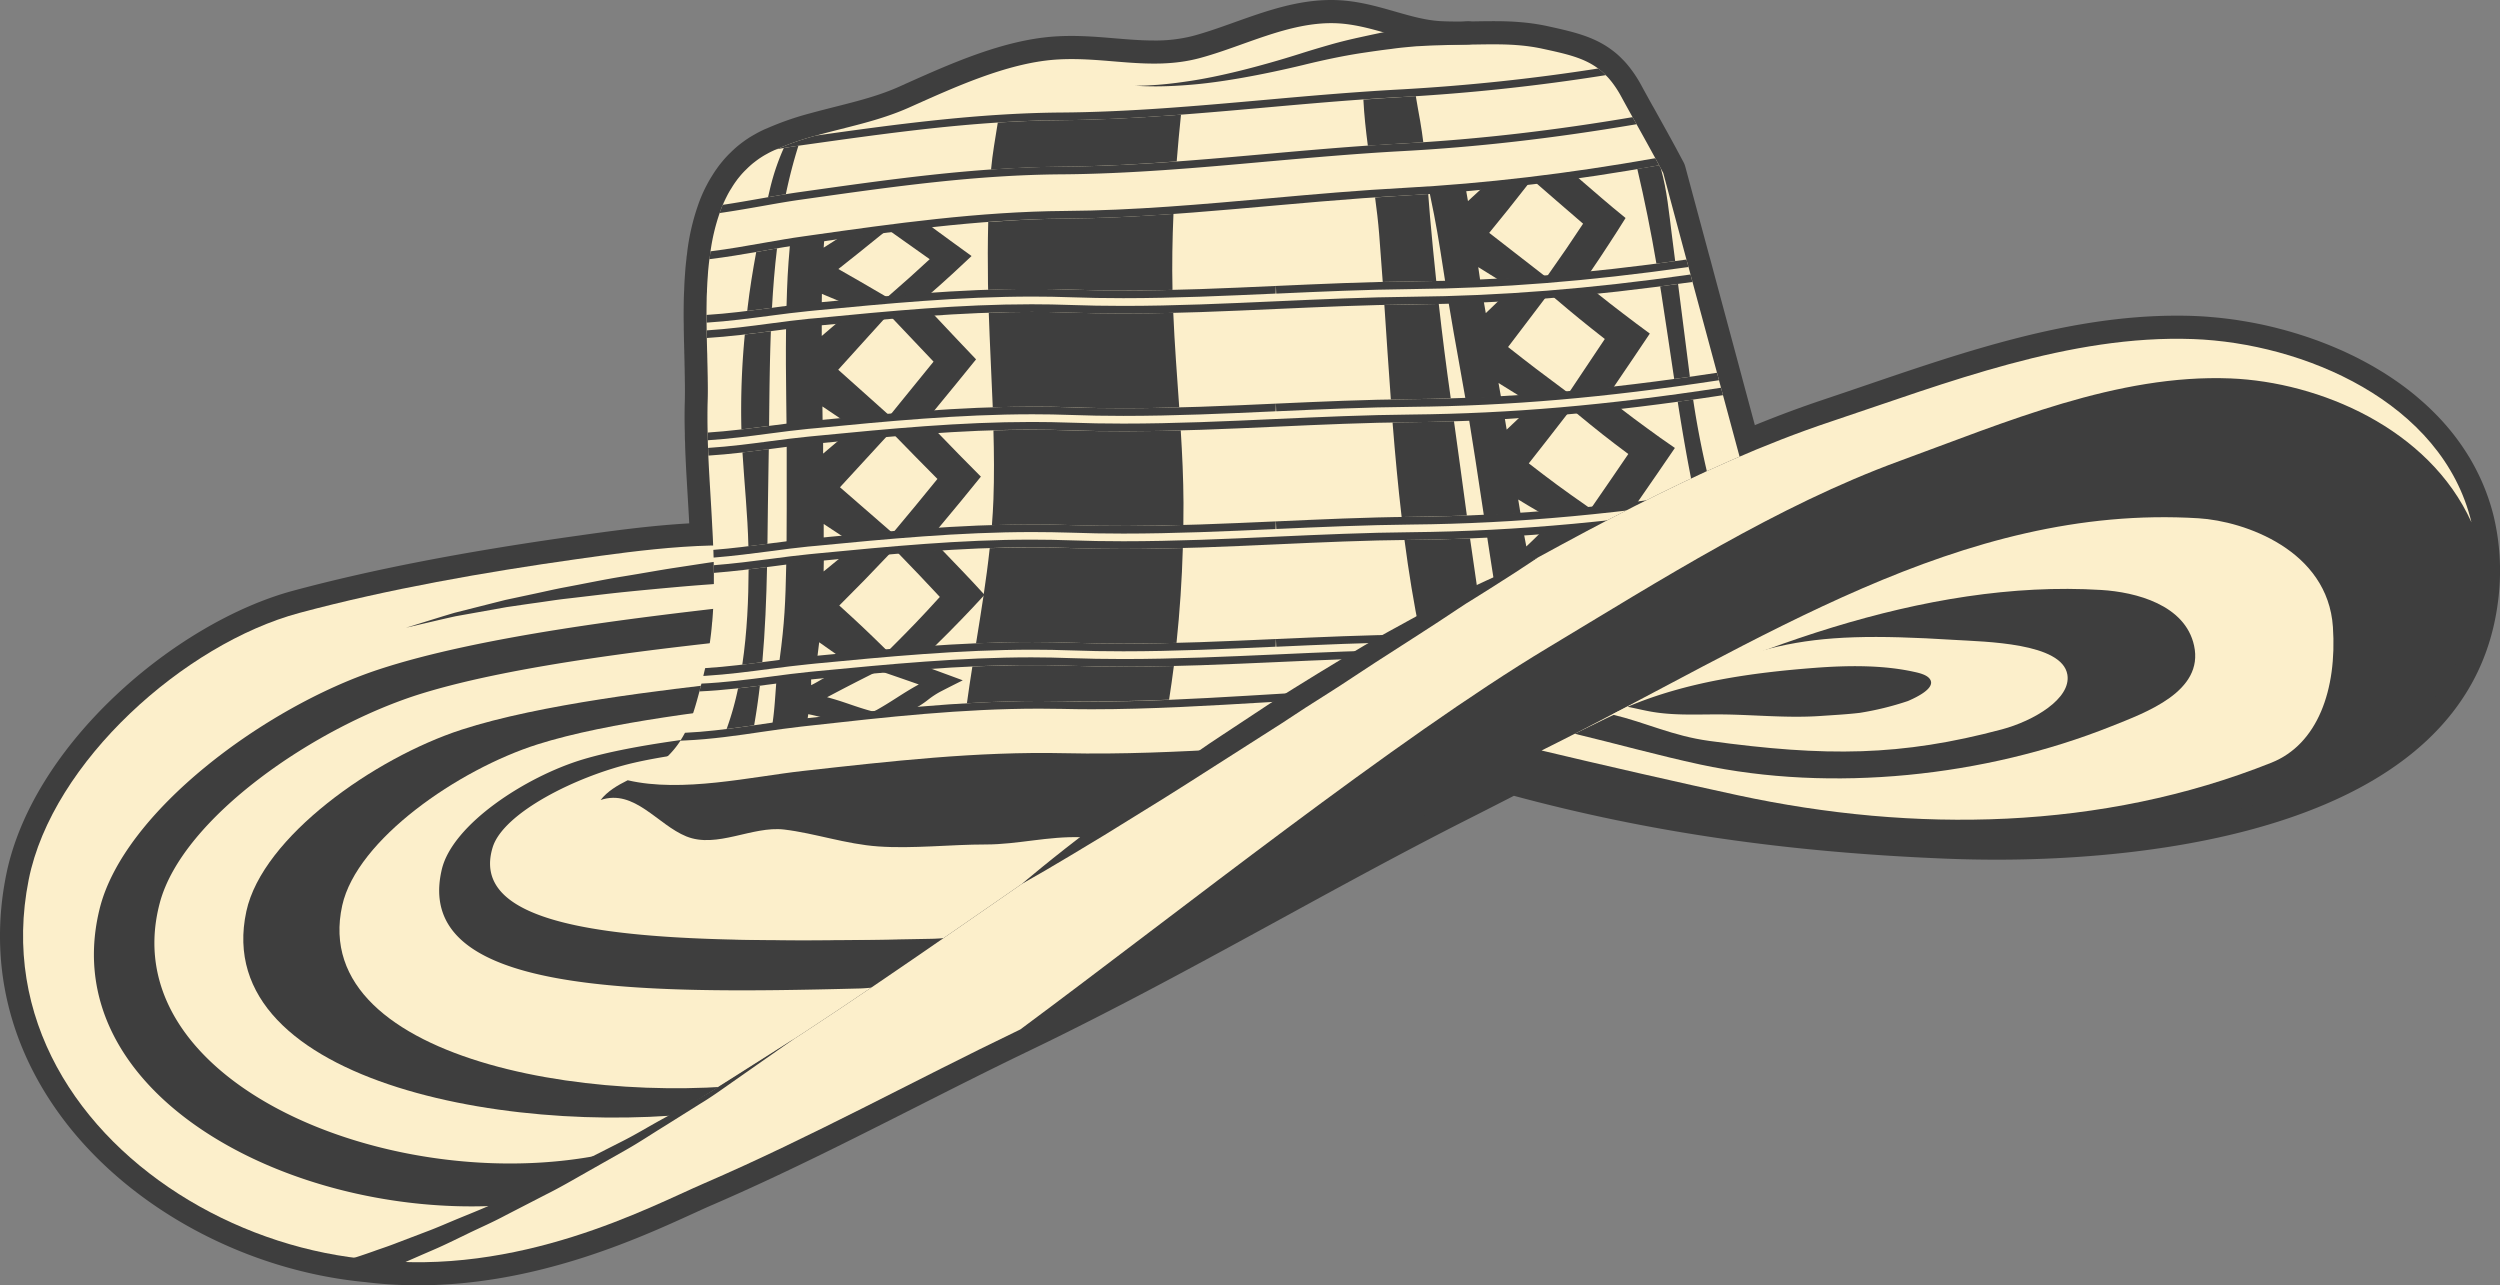 <svg xmlns="http://www.w3.org/2000/svg" viewBox="0 0 1877.85 965.42"><rect x="0" y="0" width="1877.85" height="965.42" fill="#808080" stroke="none"/><defs><style>.cls-1{fill:#3e3e3e;}.cls-2{fill:#fcefcb;}</style></defs><g id="Capa_2" data-name="Capa 2"><g id="Capa_1-2" data-name="Capa 1"><path class="cls-1" d="M1873.22,388.29l-.09-.4a158.18,158.18,0,0,0-9-26.39l-.25-.57c-1.09-2.43-2.26-4.87-3.61-7.51l-.77-1.51c-1.25-2.39-2.54-4.71-3.88-7l-.57-1-.25-.39a173.06,173.06,0,0,0-21.35-28.36l-.06-.07-.21-.23c-1.79-1.92-3.65-3.81-5.54-5.68l-1.34-1.33c-1.78-1.72-3.62-3.45-5.51-5.14l-1.29-1.15-.24-.2c-1.9-1.67-3.84-3.34-5.82-5l-.77-.61a223.17,223.17,0,0,0-20.52-14.72l-.24-.16-1.17-.76c-2-1.22-4-2.41-5.94-3.58l-.63-.37c-.67-.39-1.32-.78-2-1.16-1.88-1.08-3.79-2.13-5.7-3.16-1-.53-2-1.08-3.08-1.62-1.81-1-3.68-1.91-5.56-2.84l-2.41-1.15-.85-.41-.7-.32c-1.64-.79-3.3-1.57-5-2.32l-1.23-.53-.58-.25c-3.75-1.64-7.64-3.24-11.6-4.78l-1.06-.41-3.1-1.19c-1.46-.54-2.92-1-4.4-1.57l-.51-.18c-1.53-.53-3.06-1.06-4.6-1.57s-3.14-1-4.72-1.52-3.27-1-4.92-1.5-3-.88-4.49-1.3c-1.85-.52-3.68-1-5.52-1.47l-1.27-.34c-.89-.23-1.77-.46-2.65-.67q-4.54-1.12-9.06-2.09l-1.47-.3-.85-.17c-2.53-.52-5-1-7.45-1.44l-2.29-.4-1.2-.19c-2.09-.35-4.1-.68-6.12-1-1.21-.18-2.44-.34-3.67-.51-2-.27-4-.51-6-.74-1.19-.14-2.39-.28-3.58-.4q-3.17-.31-6.34-.57l-1-.09-1.94-.16c-3.08-.21-6.16-.38-9.19-.5-4.25-.16-8.6-.23-12.93-.23-80.37,0-158.33,26.6-233.73,52.33q-16,5.46-31.76,10.76c-16.64,5.55-33.62,11.86-51.49,19.14l-7.29-27.09-1.5-5.57-1.49-5.59-1.51-5.66L1288,207.28l-1.48-5.56-1.49-5.61-1.61-5.8-17.5-65a17.12,17.12,0,0,0-1.37-3.52c-2-3.73-4-7.45-6-11.23-4.63-8.5-9.39-17.09-14.15-25.62-1-1.79-2-3.67-3.1-5.51l-.47-.83c-2.71-4.91-5.43-9.81-8.09-14.72a96.35,96.35,0,0,0-8.47-13l-.23-.3-.51-.64c-.72-.9-1.44-1.78-2.18-2.59-.88-1-1.82-2-2.78-2.93a57.78,57.78,0,0,0-7.79-6.83c-13.82-10.41-30-13.9-48.62-18-15.11-3.25-29-3.69-40.68-3.69-4.33,0-8.67.07-13,.14s-8.57.14-12.94.14c-4.7,0-8.85-.08-12.68-.26-11.46-.51-22.92-3.78-35-7.25-14-4-28.36-8.11-44.41-8.61C1002.17,0,1001,0,999.83,0h0c-25.65,0-49.57,8.54-72.71,16.8C916.29,20.67,906.06,24.32,896,27a113,113,0,0,1-29.31,3.42c-9.48,0-19-.78-29.07-1.61C827.1,27.92,816.19,27,804.83,27c-4.71,0-9.11.15-13.44.46-37.93,2.76-76.79,20.1-111.06,35.42L675.66,65c-15.31,6.86-31.24,10.89-48.11,15.15-6.26,1.6-12.73,3.24-19.16,5a220.77,220.77,0,0,0-32,11.13l-.21.09c-.62.24-1.25.49-1.84.76-2.42,1.11-4.58,2.19-6.58,3.32s-4,2.29-5.57,3.29l-1,.69-.18.1-1.05.71-.52.38c-1.22.89-2.41,1.75-3.54,2.64-1.93,1.48-3.51,2.91-4.92,4.19-.8.73-1.52,1.43-2.29,2.21a77.56,77.56,0,0,0-6.45,7l-.49.61c-.81,1-1.58,1.93-2.32,3q-2.58,3.48-4.84,7.24c-1.54,2.38-2.77,4.69-3.86,6.74a106.44,106.44,0,0,0-6.54,15.27,168.21,168.21,0,0,0-7.61,31.76c-.23,1.56-.39,3.08-.55,4.62l-.07.49c-.1.55-.18,1.09-.24,1.65l-.15,1.68c-.29,2.44-.54,4.92-.76,7.41l-.06.75-.09,1.25c-.05.68-.09,1.38-.14,2.09-.17,2.44-.34,4.89-.47,7.4l-.17,4.62c-.12,2.12-.19,4.25-.25,6.32-.06,3.94-.12,7.66-.12,11.34v.74c0,2,0,4,.06,6s0,3.87.06,5.83.06,4,.12,6c0,1.47.07,3.19.12,4.92,0,1.57.07,3.16.11,4.7v.42c0,1.19.1,2.35.1,3.55v.57c.05,1.6.11,3.19.11,4.73v.56c.05,1.65.11,3.25.11,4.86v.45c.05,2.11.11,4.2.11,6.18v.36c.12,5.7.09,10.61,0,15-.25,8.18-.25,16.38,0,24.42,0,1.92,0,3.9.12,6s.07,4,.19,6v.17c.05,1.88.12,3.81.23,5.69.24,5.72.52,11.43.88,17.09.23,4.13.48,8.36.73,12.57.41,6.82.82,13.63,1.16,20.41-30.36,1.73-60.76,6-86,9.59l-1.23.17c-82.68,11.67-151.43,25-210.14,40.79C132,467.45,24.22,559,4.59,657.41c-13,65,1.71,128.2,42.45,182.66,50.52,67.52,137.65,114.57,227.63,123l.51.07a328.54,328.54,0,0,0,38.88,2.3c88.58,0,165.17-35,206.32-53.77,5.65-2.58,10.66-4.87,15-6.73,51.89-22.42,102.76-48.14,151.94-73,28.05-14.18,57-28.84,85.63-42.59l.79-.38c64.66-31.12,127.11-65.25,187.51-98.25,45.85-25.07,93.26-51,140.65-75q14.13-7.14,28.57-14.54l6.7-3.42c101.41,27.33,204.65,42.36,324.25,47.21,12.72.51,25.7.77,38.54.77,105.46,0,353.22-18.77,376.23-192.63A176.76,176.76,0,0,0,1873.22,388.29Z"/><path class="cls-2" d="M592.36,414.29c-45.74-10.49-113.11-.79-159.53,5.76C364,429.77,291.45,442.5,224.76,460.42c-86,23.12-185.54,111.78-203.21,200.37-41.38,207.49,230.4,348.39,396.33,259C473.13,890,527.21,858.42,579,822.16c48.87-34.26,100.37-65.54,137.48-113.63,36.34-47,82.62-144.32,58.53-205.82Z"/><path class="cls-1" d="M546.68,438l-10.48.73c-6.64.48-16.13,1.17-27.53,2.19s-24.71,2.25-39,3.7-29.38,3.39-44.57,5.11c-7.59.86-15.12,2.11-22.57,3.12S387.79,455,380.7,456l-38.55,6.9c-11.18,2.47-20.47,4.73-27,6.22l-10.25,2.39,10-3.1c6.42-1.95,15.55-4.87,26.59-8.14l38.12-9.64L401.32,446c7.39-1.55,14.88-3.34,22.41-4.75,15.09-2.8,30.15-6,44.34-8.28s27.45-4.75,38.83-6.47,20.91-3.21,27.58-4.18l10.45-1.48A8.66,8.66,0,1,1,547.35,438l-.58.06Z"/><path class="cls-1" d="M548.17,833.14q-23.05,9.92-46.42,19.48C343,917.22,80.36,828.17,120,678.3c16.91-64,117.18-132.86,197.05-157.44,72-22.15,185.39-34.49,251.26-41.5,44.42-4.73,56.65.6,100.41,8.18l123.92,45.3a106.55,106.55,0,0,0-2.15-15.6L657.46,465C611,456.31,598,450.2,550.85,455.61c-70,8-190.38,22.1-266.8,47.39C199.22,531.07,92.74,609.71,74.8,682.79c-42,171.13,236.86,272.82,405.41,199q24.41-10.67,48.47-21.79,25.92-15.93,51.2-33.07C569.84,829.36,559.23,831.41,548.17,833.14Z"/><path class="cls-1" d="M257.07,680.09c11-49.51,87.18-102.05,146.59-120.93,53.53-17,137.91-26.49,186.9-31.88,33-3.64,42.14.47,74.69,6.27L779.52,576.7c-.3-.72-.5-1.48-.85-2.19L635.32,519.17c-35.9-6.56-45.94-11.2-82.39-7.1-54,6.09-147.12,16.79-206.18,36-65.53,21.3-149.59,80.58-161.7,136.44C156.77,815,394.91,856.92,548.17,833.14q26.69-11.52,52.78-23.82C463.18,835.48,230.51,799.9,257.07,680.09Z"/><path class="cls-1" d="M733.61,699.26c-20,3.35-38.38,5.67-49.82,5.91-168.41,3.32-335.72,3.33-313.74-68.66,7.94-26,63.08-53.62,106.08-63.55,38.74-8.94,99.78-13.91,135.24-16.75a159.46,159.46,0,0,1,23.79-.46l-8-2.86c-23.55-4-30.14-6.78-54-4.29-35.46,3.69-96.51,10.17-135.25,21.8-43,12.91-98.13,48.87-106.07,82.73-22,93.71,145.33,93.69,313.73,89.36,11-.29,28.41-3.1,47.41-7.18A248.87,248.87,0,0,0,724.67,711c.66-.82,1.35-1.61,2-2.45C729,705.63,731.28,702.52,733.61,699.26Z"/><path class="cls-2" d="M627.35,556.21c-35.46,2.84-96.5,7.81-135.24,16.75-43,9.93-98.14,37.54-106.08,63.55-22,72,145.34,72,313.75,68.66,11.44-.24,29.85-2.56,49.82-5.91,18.15-25.38,127.89-57.17,139.37-93.73-29.81-2.3-147-10-151.79-19.08l-86-30.7A159.59,159.59,0,0,0,627.35,556.21Z"/><path class="cls-2" d="M1324.2,408c-16.72,16-55.58,20.47-77.55,31.71-7.5,3.82-14.88,7.79-22.26,12-2.54,1.39-5.08,2.77-7.55,4.21-3.76,2.14-7.5,4.27-11.19,6.52q-11.16,6.57-22.2,13.49c-3.63,2.25-7.32,4.5-11,6.81-3.45,2.18-6.92,4.38-10.38,6.63-4.66,3-9.34,6-14,9.05-7.55,4.84-15.1,9.79-22.66,14.71-3.35,2.19-6.63,4.38-10,6.51C1052,561.11,987.8,601.7,916.18,622.52c-35.11,10.2-68.1,7.62-103.79,6.41-25.25-.88-47.86,5.47-72,5.41-26.18,0-54.85,3.34-80.67,1.5-24.28-1.73-47.75-9.93-70.7-12.69-24-2.88-50.57,14.48-73.52,5.14-21.68-8.77-39-35.87-64.35-27.34,11.65-15,34.59-18.33,48.78-31.37a67.29,67.29,0,0,0,11.19-13.25c1.27-2,2.36-3.93,3.46-5.94.51-1.1,1.09-2.26,1.61-3.35,4-8.65,6.57-17.88,9.18-27.68.51-2,1-3.92,1.54-5.88l.07-.23c.51-1.84,1-3.64,1.38-5.48s1-3.92,1.39-5.89c.63-2.87,1.2-5.76,1.73-8.65.45-2.7.91-5.35,1.32-8,.06-.64.17-1.21.29-1.85q1.13-7.51,1.73-14.93a14.25,14.25,0,0,1,.18-1.57c.68-7.72,1-15.5,1.21-23.23v-.76c0-1.37,0-2.82,0-4.2,0-2,0-3.92,0-5.89,0-2.76,0-5.46-.1-8.24,0-1.9-.07-3.86-.12-5.76s-.11-3.87-.18-5.77c0-.92,0-1.85-.12-2.76-.16-4.85-.39-9.64-.68-14.48-.58-12.17-1.39-24.39-2.09-36.67-.33-5.6-.63-11.24-.86-16.9-.1-1.9-.17-3.87-.23-5.77s-.17-3.8-.17-5.77-.11-3.79-.11-5.76c-.24-7.84-.24-15.68,0-23.59.17-5,.17-10.37.06-16,0-2.13-.06-4.38-.12-6.63,0-1.78-.06-3.58-.11-5.42s-.07-3.52-.12-5.3c0-1.44-.05-2.83-.12-4.27-.06-3.23-.17-6.57-.23-9.86-.06-1.9-.11-3.81-.11-5.71s-.06-3.86-.06-5.82-.06-3.87-.06-5.77v-.74c0-3.58.06-7.22.12-10.84,0-2,.11-4,.23-6,0-1.56.11-3.11.18-4.61.1-2.42.28-4.79.45-7.15.06-1.21.17-2.36.23-3.52.24-2.42.47-4.84.75-7.2.06-.64.12-1.27.17-1.85H533c.23-2,.4-3.92.7-5.87a150,150,0,0,1,6.86-28.73,86.35,86.35,0,0,1,5.42-12.68c1-2,2.08-3.93,3.29-5.77a67.93,67.93,0,0,1,4.15-6.22c.69-1,1.43-1.85,2.18-2.78a59.07,59.07,0,0,1,5.14-5.53c.63-.63,1.2-1.21,1.84-1.79,1.27-1.15,2.54-2.31,3.93-3.34,1.15-.92,2.35-1.79,3.63-2.72l1.38-.91c1.44-.93,2.94-1.85,4.5-2.66,1.72-1,3.58-1.89,5.48-2.77.63-.28,1.32-.51,2-.8a206.76,206.76,0,0,1,29.64-10.27c23.12-6.46,46.87-10.84,69.65-21,33.39-14.89,73.35-33.39,109.91-36,37.31-2.66,71,8.65,107.83-1,33.32-8.82,67.41-27.45,102.35-26.36,27.44.87,51.9,14.65,79.23,15.86,26.76,1.21,50.46-2.3,76.41,3.29,17.81,3.87,31.13,6.74,42.09,15a40.58,40.58,0,0,1,5.64,5l.07.06c.75.75,1.49,1.5,2.19,2.31s1.44,1.73,2.19,2.65a79.26,79.26,0,0,1,6.92,10.66c2.88,5.31,5.83,10.62,8.76,15.92,1,1.74,2,3.52,3,5.31,4.73,8.47,9.46,17,14.07,25.49,2,3.68,4,7.31,5.88,10.95L1266.77,195l1.56,5.59,1.5,5.65,1.49,5.6,18.4,68.21,1.5,5.6,1.5,5.65,1.5,5.59,18.34,68,1.49,5.6,1.56,5.59,1.45,5.59Z"/><path class="cls-1" d="M1226.29,88c-56.9,9.64-113.88,16.6-174,19.84-84.94,4.56-170.22,16.73-255.27,17.35-66.26.47-130.84,9.87-196.3,19.09-17.41,2.42-37.36,6.52-57.77,9.57.93-2.25,2-4.44,3-6.51a86.35,86.35,0,0,0-5.42,12.68l3.22-.46c10-1.49,19.9-3.23,29.41-4.9,10-1.78,19.56-3.46,28.31-4.67l5.71-.81c64.76-9.17,125.94-17.76,189.89-18.22,51.5-.35,103.79-5,154.42-9.58,33.16-2.94,67.46-6,101.14-7.83,56.17-3,113.31-9.52,174.67-19.9l2-.34C1228.31,91.56,1227.33,89.78,1226.29,88ZM797,90.29c85-.63,170.33-12.86,255.27-17.36a1510.89,1510.89,0,0,0,153.89-16.49,40.58,40.58,0,0,0-5.64-5A1492.06,1492.06,0,0,1,1052,67.17C1018.13,69,983.7,72,950.43,75,900,79.51,848,84.18,796.93,84.52c-62.1.47-124,8.83-183.88,17.3a206.76,206.76,0,0,0-29.64,10.27c5.94-1,11.76-2,17.29-2.77C666.16,100.15,730.74,90.76,797,90.29Z"/><path class="cls-1" d="M1289.72,280c-85.34,13-157.07,19.09-229.61,19.84-33.85.28-68.39,1.84-101.73,3.34l.25,5.77c33.32-1.5,67.75-3.06,101.54-3.35,73.87-.75,144.9-6.86,230.42-19.89l.63-.11ZM531.63,324.92c-.17-7.78-.17-15.68,0-23.59C531.39,309.24,531.39,317.08,531.63,324.92Zm426.59-21.74c-37.59,1.73-76.17,3.46-114.4,3.46-13.09,0-26.12-.16-39.1-.69q-14.52-.52-29.07-.52c-55.12,0-110,5.3-163.41,10.44l-5.65.57c-9.11.88-18.74,2.14-29,3.47-14.92,2-30.61,4-46,5,0,2,0,3.87.11,5.76h.3c15.56-1,31.19-3.05,46.35-5.07,10.15-1.32,19.72-2.59,28.77-3.46l5.66-.51c53-5.14,107.88-10.45,162.83-10.45,9.86,0,19.56.18,28.84.52,12.51.46,25.36.7,39.33.7,38.28,0,77-1.73,114.4-3.46l.16-5.77Zm311.61-97c-75.66,10.79-142.31,16.1-209.61,16.72-33.74.35-68.15,1.91-101.49,3.4-37.53,1.68-76.4,3.47-115,3.47-14,0-26.86-.24-39.43-.69-9.58-.35-19.44-.53-29.42-.53-53.67,0-106,5-161.33,10.39l-5.89.51c-8.93.86-18.45,2.14-28.54,3.46-14.93,2-31.76,4.21-48.26,5.25,0,1.9,0,3.81.11,5.71,16.49-1,33.1-3.17,48.9-5.24,10-1.33,19.55-2.55,28.37-3.41l5.66-.58c55.06-5.31,107.48-10.32,161-10.32,9.7,0,19.38.12,29.19.53q19.8.67,39.66.68c38.64,0,77.45-1.79,115.28-3.46,33.21-1.49,67.64-3.05,101.25-3.4,67.35-.63,134-5.88,211-16.89Z"/><path class="cls-1" d="M1243.36,118.84c-66.14,11.7-127.66,19-188.09,22.25-33.85,1.79-68.28,4.85-101.55,7.84-50.4,4.5-102.47,9.18-153.5,9.52-64.7.46-129.11,9.51-191.38,18.34l-5.65.8c-9,1.21-18.57,2.94-28.67,4.68-13.31,2.36-27,4.78-40.87,6.52-.3,2-.47,3.91-.7,5.87,24.92-3,49.89-8.42,71-11.36,65.46-9.23,130-18.62,196.28-19.09,85.06-.63,170.35-12.8,255.28-17.35,66-3.58,128.18-11.54,190.64-22.66,1,1.84,2.07,3.75,3,5.59C1247.34,126.15,1245.38,122.52,1243.36,118.84ZM958.22,214.79c-37.59,1.72-76.17,3.45-114.4,3.45q-19.64,0-39.1-.69Q790.2,217,775.65,217c-55.12,0-110,5.31-163.41,10.44l-5.65.52c-9.11.87-18.74,2.14-29,3.52-15.22,2-31.14,4.1-46.88,5.07,0,1.9,0,3.87.06,5.77h.34c16-1,32.59-3.24,47.23-5.14,10.15-1.32,19.72-2.59,28.77-3.46l5.66-.57c53-5.08,107.88-10.38,162.83-10.38,9.86,0,19.56.17,28.84.52,12.51.46,25.36.68,39.33.68,38.28,0,77-1.78,114.4-3.45l.16-5.76ZM532.89,194.66c0,.58-.11,1.21-.17,1.85.06-.64.12-1.27.23-1.85Zm733.88.29c-75.42,10.72-140.7,15.8-206.66,16.43-33.85.35-68.39,1.91-101.73,3.41l.25,5.76c33.32-1.5,67.75-3.06,101.54-3.4,66.72-.64,132.62-5.88,207.4-16.49l.76-.12Z"/><path class="cls-1" d="M800,565.77c-66.23-1.47-131.06,6-196.78,13.31-38.9,4.33-90.82,16.55-131.73,7-7.82,3.9-15.18,8.23-20.34,14.83,25.4-8.53,42.68,18.54,64.37,27.34,22.94,9.32,49.56-8,73.52-5.15,23,2.76,46.42,11,70.67,12.69,25.87,1.84,54.51-1.49,80.7-1.47,24.14,0,46.76-6.31,72-5.44,35.74,1.21,68.68,3.79,103.83-6.41,50.41-14.64,97.12-39.12,142.52-66.79-1,0-2,.11-3.07.13C970.61,557.93,885,567.65,800,565.77Z"/><path class="cls-1" d="M1292.72,291.25c-86.26,13.2-158,19.37-232.5,20.12-33.74.29-68.15,1.85-101.49,3.34-37.53,1.73-76.4,3.47-115,3.47-14,0-26.86-.24-39.43-.7-9.58-.34-19.44-.52-29.42-.52-53.67,0-106,5-161.33,10.39l-5.89.57c-8.93.87-18.45,2.08-28.54,3.4-13.73,1.84-30.8,4.09-47.23,5.13.06,1.9.13,3.87.23,5.77,16.15-1,32.29-3.12,47.75-5.13,10-1.32,19.55-2.59,28.37-3.46l5.66-.52c55.06-5.31,107.48-10.38,161-10.38,9.7,0,19.38.17,29.19.52q19.8.69,39.66.69c38.64,0,77.45-1.73,115.28-3.46,33.21-1.5,67.64-3.06,101.25-3.34,73.93-.75,147-7,233.94-20.3ZM958.22,391.64c-37.59,1.67-76.17,3.4-114.4,3.4-13.09,0-26.12-.17-39.1-.63-9.68-.41-19.38-.53-29.07-.53-55.12,0-110,5.25-163.41,10.39l-5.65.57c-9.11.87-18.74,2.14-29,3.46-13.55,1.79-27.67,3.64-41.75,4.73.07,1.9.12,3.86.18,5.77h.28c14.53-1.16,29.13-3.06,42-4.73,10.15-1.39,19.72-2.6,28.77-3.52l5.66-.51c53-5.15,107.88-10.39,162.83-10.39,9.86,0,19.56.18,28.84.46,12.51.46,25.36.69,39.33.69,38.28,0,77-1.72,114.4-3.4l.16-5.76Zm354.34-26.82C1217,380.34,1139,387.48,1060.11,388.24c-33.85.28-68.39,1.9-101.73,3.4l.3,5.7c33.27-1.49,67.7-3,101.49-3.34,79.75-.75,157.88-8,253.3-23.46l.58-.12Z"/><path class="cls-1" d="M958.22,480c-37.59,1.68-76.17,3.46-114.4,3.46q-19.64,0-39.1-.69-14.52-.51-29.07-.52c-55.12,0-110,5.25-163.41,10.44l-5.65.51c-9.11.88-18.74,2.14-29,3.53-15.57,2-31.89,4.14-47.91,5.12-.41,2-.87,3.92-1.39,5.89l1.73-.11c16.43-1,33.38-3.23,48.32-5.2,10.15-1.32,19.72-2.58,28.77-3.45l5.66-.58c53-5.08,107.88-10.38,162.83-10.38,9.86,0,19.56.18,28.84.52,12.51.46,25.36.69,39.33.69,38.28,0,77-1.79,114.4-3.46l.16-5.77Zm371.57-73.51-7.14-26.41-1.39-5-5.13.86-.52.06c-96.24,15.63-175.06,22.95-255.39,23.76-33.74.29-68.15,1.84-101.49,3.34-37.53,1.73-76.4,3.46-115,3.46-14,0-26.86-.23-39.43-.69-9.58-.34-19.44-.52-29.42-.52-53.67,0-106,5.07-161.33,10.38l-5.89.58c-8.93.86-18.45,2.13-28.54,3.46-13.73,1.78-28.31,3.63-42.95,4.78,0,2.78.1,5.48.1,8.24v-2.47c14.71-1.15,29.48-3,43.6-4.85,10-1.32,19.55-2.59,28.37-3.45l5.66-.52c55.06-5.31,107.48-10.39,161-10.39,9.7,0,19.38.18,29.19.52,13.2.53,26.41.7,39.66.7,38.64,0,77.45-1.73,115.28-3.46,33.21-1.5,67.64-3.06,101.25-3.34,80.27-.81,159.56-8.08,256.78-23.94L1324.2,408c-16.72,16-55.58,20.47-77.55,31.71-7.5,3.82-14.88,7.79-22.26,12-2.54,1.39-5.08,2.77-7.55,4.21-3.76,2.14-7.5,4.27-11.19,6.52s-7.38,4.32-11.08,6.57c-46.65,4.78-90.41,7.21-134.46,7.61-33.85.35-68.39,1.91-101.73,3.4l.3,5.77c33.27-1.5,67.7-3.05,101.49-3.41,40.7-.34,81.19-2.53,123.28-6.45,3.92-.34,7.84-.74,11.77-1.15l1.26-.12,1.1-.69c18.79-11.42,35.74-20.93,51.72-29.11,8.19-4.22,19-7.44,30.5-10.91,18.33-5.41,37.31-11.07,48.38-21.73l2.48-2.37Z"/><path class="cls-1" d="M1172.49,482.75l-10.84.86c-34.48,2.76-67.7,4.27-101.43,4.55s-68.15,1.91-101.49,3.41c-37.53,1.66-76.4,3.45-115,3.45-14,0-26.86-.23-39.43-.68-9.58-.35-19.44-.58-29.42-.58-53.67,0-106,5.07-161.33,10.37l-5.89.58c-8.93.87-18.45,2.14-28.54,3.47-17.76,2.36-35.17,4.49-52.25,5.3-.51,2-1,3.92-1.54,5.88,18.33-.8,36.9-3.17,54.54-5.48,10-1.33,19.55-2.59,28.37-3.4l5.66-.58c55.06-5.3,107.48-10.38,161-10.38,9.7,0,19.38.18,29.19.59q19.8.66,39.66.68c38.64,0,77.45-1.78,115.28-3.46,33.21-1.5,67.64-3.06,101.25-3.4s67.12-1.79,101.83-4.55c-4.66,3-9.34,6-14,9.05-7.55,4.84-15.1,9.79-22.66,14.71-23.64,1.77-47.51,3.05-71.9,3.68C975.86,518.67,897.73,527,820.06,527c-7.44,0-14.83-.11-22.26-.29q-8.47-.16-17-.17c-60.37,0-119.71,6.86-179.79,13.5-25.55,2.88-56.56,9-86.49,10.38-1.1,2-2.19,4-3.46,5.94l3.69-.18c19.72-.87,39.44-3.75,58.52-6.58,10-1.44,19.56-2.82,28.37-3.8l5.78-.64c59.27-6.63,115.26-12.86,173.38-12.86,5.6,0,11.2.07,16.84.18,7.21.17,14.77.28,22.38.28,44.06,0,88.85-2.71,132.21-5.29,33.27-2,67.7-4,101.37-4.86,19.91-.51,40.26-1.44,61.83-2.93,3.4-.23,6.85-.46,10.37-.74l1.5-.13,1.27-.8c11.24-7.39,24-15.69,36.61-23.77l19.39-12.44Z"/><path class="cls-1" d="M579.59,137c-1,3.7-1.79,7.44-2.69,11.16,4.54-.81,9-1.58,13.38-2.29a374.39,374.39,0,0,1,9.45-36.42c-3.51.51-7.26,1.14-11,1.75A172.68,172.68,0,0,0,579.59,137Z"/><path class="cls-1" d="M887.09,86.12c-30,2.25-60.09,3.95-90.09,4.17-15.93.11-31.75.76-47.52,1.77-1.85,11.76-4,23.43-5.07,35.3,17.45-1.22,35-2,52.59-2.13,28.93-.21,57.9-1.81,86.87-4Q885.26,103.69,887.09,86.12Z"/><path class="cls-1" d="M1027.45,109.49c8.28-.57,16.57-1.19,24.83-1.63,5.65-.31,11.24-.68,16.82-1-.67-5.31-1.41-10.61-2.34-15.87-1.11-6.25-2.28-12.51-3.29-18.79-3.75.23-7.42.55-11.19.76-9.39.5-18.79,1.19-28.19,1.85C1024.66,86.34,1025.94,97.91,1027.45,109.49Z"/><path class="cls-1" d="M556.89,322.37v.16c7-.83,14-1.73,20.74-2.62h.06c.24-23.54.45-47.36,1.35-71.14-6.41.84-13,1.69-19.57,2.46A589,589,0,0,0,556.89,322.37Z"/><path class="cls-1" d="M885.77,306c-1.65-23.65-3.48-47.29-4.48-71-25.76.62-51.61.74-77.21-.21-20.64-.76-41-.58-61.38.12.78,23.67,2.07,47.36,3,71.06,19.64-.62,39.34-.77,59.05-.05C831.51,307,858.68,306.75,885.77,306Z"/><path class="cls-1" d="M1260.46,213.27c-4.48.62-9,1.27-13.44,1.84.24,1.56.52,3.12.76,4.68,3.39,21.57,6.51,43.22,9.77,64.85l11.79-1.65Q1264.9,248.13,1260.46,213.27Z"/><path class="cls-1" d="M1044.72,300.09c5.14-.11,10.29-.23,15.41-.28q14.77-.15,29.59-.61c-3.38-23.7-6.38-47.27-9-70.88-6.79.16-13.58.32-20.39.38s-13.64.21-20.49.36C1041.4,252.74,1043,276.42,1044.72,300.09Z"/><path class="cls-1" d="M561.54,231.16c-.1.81-.16,1.61-.25,2.42,5.51-.67,11-1.38,16.34-2.08.77-.11,1.48-.2,2.24-.29.83-15,2-29.88,3.79-44.66-5.09.88-10.32,1.81-15.63,2.74C565.44,203.18,563.19,217.13,561.54,231.16Z"/><path class="cls-1" d="M880.71,217.75c-.42-19.06-.1-38.09.73-57.08-27.06,1.92-54.14,3.35-81.15,3.54-19.45.14-38.74,1.11-58,2.56-.38,15.43-.4,30.87-.18,46.28,0,1.55.08,3.1.11,4.65,20.78-.72,41.61-.92,62.45-.15C829.84,218.48,855.3,218.37,880.71,217.75Z"/><path class="cls-1" d="M1035.93,175.64q1.46,18.06,2.7,36.14c7.18-.16,14.35-.32,21.5-.39,6.24,0,12.47-.19,18.7-.33-1.68-16-3.27-32-4.67-48.12-.5-5.71-.94-11.45-1.37-17.18-5.72.38-11.44.76-17.22,1.08-7.56.4-15.12,1-22.69,1.5C1034.11,157.46,1035.2,166.56,1035.93,175.64Z"/><path class="cls-1" d="M1255.86,177c-2.16-16.65-3.67-34.08-8.31-50.36-.44-.84-.89-1.67-1.34-2.5-5.46,1-10.91,1.81-16.37,2.73q8.28,35.33,14.35,71.13c4.64-.61,9.39-1.27,14.1-1.92C1257.47,189.77,1256.68,183.4,1255.86,177Z"/><path class="cls-1" d="M562.15,410.28c4.8-.59,9.62-1.19,14.31-1.81.27-19,.4-37.76.77-56.19.11-4.95.18-9.92.25-14.91-6.49.86-13.1,1.7-19.78,2.46C559.12,363.32,561.6,386.74,562.15,410.28Z"/><path class="cls-1" d="M888.86,394.35c.07-5.53.13-11,.11-16.56-.07-18.22-.94-36.37-2.06-54.5-27.62.76-55.37,1-82.83,0-19.45-.72-38.68-.6-57.87,0,.47,17.26.61,34.53,0,51.78-.24,6.49-.64,13-1.14,19.4,19.85-.63,39.74-.78,59.65-.05C832.53,395.41,860.75,395.14,888.86,394.35Z"/><path class="cls-1" d="M1271.79,300.1l-11.6,1.63c3.63,23.17,7.58,46.27,12.39,69.19,4.35-.63,8.78-1.3,13.18-2A670.82,670.82,0,0,1,1271.79,300.1Z"/><path class="cls-1" d="M1046.12,318.8c1.85,23.15,4,46.38,6.71,69.56,2.44,0,4.87-.11,7.3-.13,13.89-.14,27.76-.48,41.69-1-3.23-23.6-6.36-47.21-9.68-70.79-10.63.33-21.24.59-31.85.69-4.74,0-9.51.16-14.27.26Z"/><path class="cls-1" d="M557.56,499.27c5.06-.61,10.09-1.23,15.05-1.88,2.1-23.73,3.06-47.67,3.55-71.45-4.56.59-9.21,1.15-13.85,1.71C562.23,449.7,561.23,474.73,557.56,499.27Z"/><path class="cls-1" d="M883.72,482.91q3.74-35.52,4.76-71.25c-28.13.79-56.41,1-84.4,0-20.4-.76-40.54-.59-60.65.09-2.57,23.91-6.44,47.7-10.29,71.49,23.79-1,47.68-1.33,71.57-.46C830.83,483.76,857.31,483.6,883.72,482.91Z"/><path class="cls-1" d="M1066.73,476.5c16-.24,32.06-.75,48.21-1.53-4-23.44-7.44-47-10.74-70.54-14.68.59-29.28.95-43.91,1.1-1.77,0-3.55.07-5.32.09C1058.08,429.39,1061.9,453.07,1066.73,476.5Z"/><path class="cls-1" d="M545.8,547.57c7-.88,13.91-1.82,20.67-2.81q2.58-14.75,4.3-29.71c-5.4.7-10.88,1.35-16.38,2A223,223,0,0,1,545.8,547.57Z"/><path class="cls-1" d="M881.73,500.27c-25.91.63-51.91.75-77.65-.19-24.81-.92-49.26-.56-73.7.57-1.45,9.18-2.84,18.38-4.1,27.58,23.74-1.39,47.54-2.05,71.53-1.51,26.73.58,53.51-.05,80.33-1.15Q880.11,512.94,881.73,500.27Z"/><path class="cls-1" d="M590.78,318.13v.79l.78-.1c9.5-1.18,14.46-1.66,22.69-2.45l3.64-.35-.14-10.72c5.25,3.52,8.2,5.51,13.77,9.27l.21.14.25,0c13.87-1.31,20.37-1.92,33.79-3.06l1.62-.14L654.32,299.8c-8.05-7.21-14.66-13.12-24.7-22.07,9-10,15.06-16.68,22.21-24.57l12.59-13.89-1.77.15c-13.17,1.15-19.85,1.79-33.69,3.1l-.22,0-11.49,9.84c0-2.12,0-3.69,0-5.68v-3.06l-.77.07c-10.12,1-14.74,1.43-25.46,2.78l-.6.08v.61c-.22,21.07-.06,34.46.13,51.42C590.64,304.5,590.71,310.85,590.78,318.13Z"/><path class="cls-1" d="M701.67,236.61l-.23-.25-.33,0c-11.72.8-17.66,1.27-29.63,2.28l-1.44.12,1,1.05c12.26,13,18.37,19.47,30.18,31.83-10.62,13.09-16.79,20.69-26.46,32.56L669,311.34l1.63-.13c12.4-1,18.53-1.51,30.41-2.31l.3,0,.19-.23c6.74-8.2,10.08-12.28,16.72-20.39,5.86-7.18,8.76-10.76,14.52-17.87l.39-.48-.42-.45c-6.27-6.57-9.38-9.85-15.54-16.36S707.82,243.17,701.67,236.61Z"/><path class="cls-1" d="M1127.47,298.21l-.14-.77c-.69-4-1.1-6.21-1.73-9.75,5.9,3.71,9.22,5.77,15.4,9.56l.19.11.22,0c13.73-.91,20.4-1.43,34-2.64l1.83-.16-1.48-1.09c-17.56-13-26.11-19.49-43-32.8,7.79-10.24,12.84-16.89,19.21-25.31l9-11.86-1.54.13c-13.46,1-20,1.5-33.4,2.23l-.26,0-.19.18-8.55,8.23-1,.9c-.52-3-.85-4.81-1.41-8.13l-.11-.61-.61,0c-10,.47-14.93.66-25,.95l-.79,0,.13.79c2.75,16.63,4.87,28.41,7.12,40.9,1.58,8.83,3.25,18.08,5.27,29.75l.11.6.6,0c10.41-.4,15.36-.63,25.29-1.2Z"/><path class="cls-1" d="M1199.5,220.16l-.23-.18-.29,0c-12.5,1.29-18.5,1.86-30.59,2.87l-1.67.14,1.27,1.09c14.57,12.37,22,18.45,37.44,30.55-10.36,15.57-15.48,23.27-25.73,38.51l-.81,1.22,1.45-.14c12.51-1.15,18.64-1.77,31.26-3.19l.32,0,.17-.27c5.71-8.35,8.55-12.55,14.24-21,5-7.43,7.52-11.17,12.54-18.64l.37-.55-.53-.4c-8.15-6-12-8.87-19.67-14.74C1210.88,229.21,1207.05,226.21,1199.5,220.16Z"/><path class="cls-1" d="M613,228.09l3.64-.35.62-.12V227c0-2.54,0-4,.1-6.26,5.06,2.09,7.91,3.29,13.33,5.57l.17.07.17,0c13.22-1.25,19.89-1.88,33-3l2.18-.19-1.89-1.11c-14.44-8.48-21.83-12.7-34.59-20,11.59-9.12,18.19-14.46,29-23.19l5.74-4.64-2.44.32c-12.61,1.64-18.81,2.49-32.06,4.34l-.27.1c-4.48,2.87-6.89,4.42-11,7,.11-1.63.19-2.8.33-4.74l.07-.87-7.39,1c-5.82.81-10.42,1.44-17.88,2.65l-.53.09,0,.54c-1.59,18.13-2,27.12-2.49,44.94l0,.81.81-.1C600.52,229.28,605.2,228.83,613,228.09Z"/><path class="cls-1" d="M698.48,220.66l.24,0,.17-.16c6.53-5.71,9.72-8.57,16.27-14.55,5.66-5.2,8.48-7.83,14-13.05l.61-.58-15.71-11.41c-6-4.37-8.91-6.5-14.58-10.67l-.21-.16-.28,0c-11.4,1.26-17.13,1.95-28.55,3.4l-1.77.22,1.45,1c10.83,7.71,16.63,11.8,28.21,20-11.66,10.76-17.8,16.3-30.13,27l-1.6,1.39,2.12-.17C680.67,222,686.63,221.47,698.48,220.66Z"/><path class="cls-1" d="M1111.84,210.65l-1.46-10,14.73,9.15.19.11h.22c13.19-.73,19.72-1.17,33.28-2.23l1.81-.15-1.44-1.11c-8.69-6.68-15-11.62-21.39-16.61-5.76-4.5-11.56-9-19.17-14.9,10.88-13.27,16.56-20.38,28.44-35.56l1-1.32-1.67.2c-13.74,1.62-20.29,2.32-33.45,3.57l-.24,0-.17.16c-4,3.73-6.15,5.7-9.87,9.09-.47-2.75-.77-4.49-1.33-7.58l-.11-.63-.63.06c-10.52.9-15.61,1.29-25.92,2l-.8.05.17.79c4.76,22.42,6.8,35.51,9.88,55.33l1.64,10.49h.61c10-.28,14.92-.46,24.87-.91Z"/><path class="cls-1" d="M1169,150.66c6.1,5.32,11.88,10.33,20.12,17.37-10,15.14-15.2,22.74-26.11,38.2l-.86,1.22,1.48-.13c11.75-.95,17.8-1.5,30.43-2.77l.32,0,.19-.28c5.64-8.26,8.4-12.37,14-21,4.92-7.53,7.3-11.25,12.14-19l.32-.53-.47-.38c-7.42-6.06-11-9-17.83-14.88-6.29-5.35-9.74-8.35-15.24-13.13l-2.48-2.17-.32.05c-12,1.72-17.82,2.49-29.47,3.93l-1.56.2,1.19,1C1160.38,143.19,1164.77,147,1169,150.66Z"/><path class="cls-1" d="M633,403l.25,0c14-1.32,21-2,34.82-3.13l1.65-.14-2.65-2.3c-14.22-12.41-21.78-19-36.13-31.43,9.46-10.31,15.71-17.1,23.22-25.27l12.14-13.2-1.79.16c-13.82,1.21-20.68,1.86-34.35,3.16l-.22,0-.16.14-8.16,6.9-3.34,2.84c0-1.3,0-2.39,0-3.5l0-5.25-1.92.18c-9.65.93-14.49,1.4-24.82,2.71l-.62.07v.62c0,9.39,0,17.25,0,24.58,0,14.7.06,27.38-.09,46.39v.79l.78-.09c9.42-1.17,14.58-1.67,22.4-2.41l4.71-.45v-.64c0-4.12,0-6.39,0-10.14,5.38,3.53,8.41,5.52,14.11,9.28Z"/><path class="cls-1" d="M704.27,324.83l-.22-.23-.32,0c-12.42.83-18.44,1.3-30.22,2.28L672,327l1,1.06c12,12.33,18.26,18.71,31.14,31.69-12,14.73-18.47,22.67-31.76,38.51l-1.07,1.29,1.67-.14c12.76-1.05,19.08-1.52,31.34-2.32h.3l.19-.23c6.73-8,10.15-12.12,17-20.46,5.9-7.21,8.83-10.79,14.58-17.9l.39-.49-.45-.44c-6.56-6.6-9.8-9.87-16.17-16.35S710.58,331.37,704.27,324.83Z"/><path class="cls-1" d="M1142.12,385.76l-1.73-10.56c6,3.67,9.38,5.67,15.8,9.42l.19.11h.21c14.1-1.09,21-1.7,35.35-3.14l1.88-.19-1.56-1.07c-18.38-12.78-27.21-19.35-43.92-32.27,10.74-13.63,16.48-21,26.81-34.35l2.51-3.23-1.6.14c-14,1.25-20.72,1.76-34.11,2.64l-.25,0-.18.18-9.79,9.28-1.46-8.75-.62,0c-10.3.59-15.29.83-25.39,1.23l-.79,0,.12.77c3.69,22.83,5.78,36.64,8.66,55.77l2.36,15.51.62,0c10.13-.5,15.33-.78,26.13-1.5Z"/><path class="cls-1" d="M1217.14,306.64l-.23-.18-.28,0c-12.49,1.42-18.65,2.05-31.39,3.27l-1.69.16,1.31,1.07c14.78,12.18,22.47,18.31,38.22,30.07-10.75,15.77-16.06,23.56-26.68,38.9l-.86,1.25,1.52-.16c12.47-1.28,18.88-2,32.62-3.68l.31-.05.17-.25c5.86-8.46,8.77-12.68,14.63-21.17l13.29-19.4-.58-.39c-8.49-5.83-12.53-8.73-20.35-14.45C1228.89,315.64,1225,312.68,1217.14,306.64Z"/><path class="cls-1" d="M613.44,493.29l.54-.06.08-.54c.55-4.08.83-6.3,1.27-10.25,5.08,3.53,7.89,5.51,13.13,9.24l.21.15.26,0c13.88-1.32,21.19-2,35.56-3.25l1.51-.13-1.07-1.06c-13.39-13.14-20.27-19.64-34.51-32.57,15.3-15.28,22.61-22.78,36.76-37.71l1.26-1.33-1.83.16c-13.91,1.19-20.94,1.85-34.93,3.18l-.75.07-.16.14c-4.88,4-7.53,6.16-12.11,9.9.06-2.91.09-4.79.14-8.1v-.78l-1.58.15c-10.46,1-15.23,1.47-26.05,2.84l-.59.07,0,.6c-.61,28.94-1.23,43.51-5,71.54l-.12.91.9-.12C597.63,494.86,602.76,494.32,613.44,493.29Z"/><path class="cls-1" d="M723.64,429.74c-6.37-6.7-9.57-10-16-16.67l-.22-.24-.32,0c-12.75.81-19,1.29-31.19,2.29l-1.47.12,1,1.06c12.42,12.81,18.65,19.33,30.5,32.08C691.76,464,684.41,471.61,669,487l-1.35,1.34,1.89-.15c12.44-1,18.81-1.55,32-2.43l.25,0,.18-.18c8.26-8.09,12.24-12.09,20.27-20.38,6.77-7,10.08-10.56,16.85-17.92l.44-.48-.44-.47C733.06,439.68,729.93,436.37,723.64,429.74Z"/><path class="cls-1" d="M1276.4,413.91c-8.31-3.79-12.29-5.72-20.27-9.83s-12.11-6.28-20.57-11.27l-.21-.12-.24,0c-13.52,1.68-20,2.43-33,3.79l-1.82.19,1.49,1.07c16.26,11.71,24.42,16.46,40.09,24.39-7.05,10.17-13.26,16.56-21.06,24.61-3.7,3.82-7.91,8.15-12.73,13.44l-2.43,2.66-1.18-.33c-7.85-2.1-16.37-8.52-29.31-18.24-3.15-2.37-6.55-4.93-10.25-7.66,8.33-10.31,13.39-17.39,19.78-26.3,2.54-3.55,5.28-7.36,8.47-11.74l.93-1.25-1.56.15c-14.68,1.46-21.67,2.07-35.61,3.15l-.25,0-.19.17c-4,4-6.18,6.07-10,9.68l-1.71-9-.63,0c-10.57.72-15.73,1-26.35,1.55l-.77,0,.12.77c4.35,28.46,6.48,42.23,11.38,70.46l.11.61.62,0c10.12-.59,15.33-.92,26.17-1.75l.67,0,0-.68c-.19-3.72-.28-5.8-.42-9.17,5.77,3.43,8.94,5.29,14.66,8.58l.18.11.22,0,4.94-.4c11-.84,18.31-1.4,29-7.76l1.43-.84h0l2.89-1.69c10.61-6.21,16-9.28,27.18-15.27a53.35,53.35,0,0,1,12.46-5.78c5.58-2,10.84-3.9,14.28-8.63A166.92,166.92,0,0,1,1276.63,415l.64-.71Z"/><path class="cls-1" d="M709,505.78l-1.43-.53c-5-1.85-7.78-2.86-12.24-4.48l-2-.71h-.15c-12,1.3-17.86,2-29.36,3.49l-3,.39,2.84,1c10.65,3.65,16.18,5.58,26.49,9.18-6.18,3.35-11.2,6.55-16.49,9.93s-10.54,6.73-17.16,10.35l-.33.18-.89-.25c-6.36-1.69-11.66-3.5-16.79-5.25s-10.67-3.64-17.24-5.37c13.12-6.94,20.44-10.72,34.16-17.63l3.69-1.86-4.09.53A121.48,121.48,0,0,1,640,505.8a126.43,126.43,0,0,0-16.32,1.28l-.18.05a80.18,80.18,0,0,0-8,4.16c-2,1.17-4.14,2.37-6.22,3.37,0-.7,0-1.49,0-2.33,0-1.26-.06-2.55,0-3.27l.08-.88-.88.13c-4.17.61-7.2.92-10.13,1.21a143.27,143.27,0,0,0-14.65,2.1l-.51.11-.05.52c-.25,2.94-.44,5.77-.65,8.55-.58,8-1.12,15.52-2.44,23.93l-.16,1,1-.21c10.88-2.27,15.28-3,25.09-4.63l.51-.08.07-.5c.24-1.56.36-2.46.55-3.84,2.48.43,4.76,1,7,1.55,2.41.59,4.9,1.2,7.66,1.64l.11,0,.11,0c7-1.11,12.09-1.61,17.48-2.14,4.31-.43,8.81-.88,14.36-1.67l-.63.35,3.81-.54c7.82-1.12,13.25-1.73,19.54-2.42,3.24-.36,6.68-.75,10.78-1.23l.24-.08a65.62,65.62,0,0,0,9.55-6.32,63.61,63.61,0,0,1,9.32-6.12c6.16-3.16,9.24-4.74,15.31-7.76l1.42-.72-1.5-.56C716.45,508.52,713.65,507.48,709,505.78Z"/><path class="cls-1" d="M1647.49,254.71c-92.92-3.42-185.38,33-272.31,62-100.59,33.56-196.61,89.41-289.56,140.37C945.05,534.13,737.47,688.29,603.43,775.87,346.7,943.63,277.25,945.94,277.25,945.94c112.44,13.51,211.19-39.6,251.25-56.9,81-35,158.2-77.47,237-115.32C878.91,719.2,983.93,656.1,1094.07,600.25c13.5-6.84,27.24-13.87,41.18-21,106.48,29.28,212.89,43.75,326.87,48.37C1604.35,633.4,1838,609.5,1859,450.8,1876.33,320.1,1745.73,258.33,1647.49,254.71Z"/><path class="cls-2" d="M1706.22,572.86c-127.7,51-268.56,52.94-400.76,24.51-41.26-8.88-108.19-24.22-147.52-33.64,163.85-81.31,314.41-185.43,493.5-174.43,34.61,2.13,97.07,24,100.91,81.69C1755.49,518.16,1740.85,559,1706.22,572.86Z"/><path class="cls-2" d="M765.45,773.72l1-.5C887,683.81,1048.8,554.94,1162.55,486.61c84.86-51,172.52-106.81,264.34-140.36,79.36-29,163.78-65.41,248.6-62,66.39,2.68,148.92,37.28,180.92,108.07-21.88-90.81-126.71-134.6-208.92-137.63-92.92-3.42-185.38,33-272.31,62-100.59,33.56-196.61,89.41-289.56,140.37C945.05,534.13,737.47,688.29,603.43,775.87,346.7,943.63,277.25,945.94,277.25,945.94c112.44,13.51,211.19-39.6,251.25-56.9C609.52,854.05,686.7,811.57,765.45,773.72Z"/><path class="cls-1" d="M1586.09,545.47c-95.36,38.1-210.27,50-309,28.78-30.81-6.63-64.86-16.07-94.22-23.1,122.36-60.73,261.78-116.24,395.52-108,25.85,1.58,63,11.1,69.67,41.81C1655.6,519.42,1612,535.13,1586.09,545.47Z"/><path class="cls-2" d="M1503.68,547.87c-75.68,20.19-132.15,20.67-219.84,8.65-27.78-3.8-46.87-13.62-73-19.88,108.86-54,138.06-63.35,257-56,23,1.42,81.22,2.11,85.06,26.19C1555.82,524.81,1527.61,541.48,1503.68,547.87Z"/><path class="cls-1" d="M1437.5,504.6c-23.48-5.17-49.65-4.8-73.64-3-48.26,3.65-97.09,10.55-141.33,29.29,5.45,1.06,10.86,2.39,16.51,3.45,16,3,32.37,2.37,48.6,2.28,26.62-.16,53,3,79.6,1.19,9.74-.67,19.76-1.19,29.67-2.35a224.1,224.1,0,0,0,36.17-8.88c8-3.43,19.48-9.48,17.14-15.39C1448.55,507,1441.63,505.5,1437.5,504.6Z"/><path class="cls-1" d="M266.2,944.75s5.62-1.72,15-5.08c4.72-1.72,10.48-3.53,17-6.12l22.08-8.41c8.11-3,16.68-6.86,25.88-10.62s18.94-7.63,28.73-12.3,20-9.21,30.39-14c10.45-4.58,20.7-10,31-15.18l30.84-15.64c10.2-5.12,19.78-11,29.3-16.22s18.62-10.52,27.3-15.41c8.79-4.73,16.66-9.91,24-14.57,29.42-18.65,49-31.07,49-31.07s-19,13.33-47.58,33.34c-7.13,5-14.79,10.57-23.37,15.71l-26.62,16.71c-9.31,5.7-18.67,12-28.64,17.66l-30.24,17.13c-10.13,5.74-20.19,11.63-30.48,16.72l-30,15.46c-9.63,5.17-19.35,9.38-28.37,13.75S334,935.15,326,938.6s-15.41,6.7-21.93,9.56-12.41,5.09-17.16,7.07c-9.58,3.94-15,5.86-15,5.86l-.24.09a8.66,8.66,0,0,1-5.83-16.3Z"/><path class="cls-1" d="M767.73,663.83S789.52,645,824,619.11c17.12-13.09,37.44-27.86,59.51-43.25,11.07-7.65,22.33-15.82,34.19-23.5l35.75-23.62c12-7.83,24.27-15.33,36.3-22.76s24-14.48,35.56-21.45,23.08-13,33.86-19S1080.27,454,1089.8,449c9.4-5.24,18.62-9.06,26.52-12.86,8-3.65,14.93-6.82,20.66-9.42,11.5-5.14,18.11-7.9,18.11-7.9s-6,4.07-16.5,10.93l-19.09,12.19-11.75,7.38c-4.18,2.55-8.55,5.24-13,8.29-9,6-18.64,12.39-29,19s-21.23,13.66-32.51,20.91-22.7,15.12-34.62,22.62-24,15.21-35.85,23.16l-70.9,45.23c-11.27,7.29-22.36,14-32.83,20.52s-20.33,12.66-29.52,18.26l-25.15,15.16L784.89,654C774,660.24,767.73,663.83,767.73,663.83Z"/><path class="cls-1" d="M1103,33.33l-10.9.33-12.48.39c-4.85.1-10.11.45-16,.73-5.77.54-11.85,1-18.69,2-6.81.8-13.81,1.82-21.08,2.9s-14.74,2.44-22.3,4-15.18,3.3-22.93,5.21c-31,7.45-62.42,13.2-86.27,14.94-11.91.94-21.85,1.17-28.8,1-3.47,0-6.2-.2-8-.25l-2.86-.11,2.86-.08c1.85-.09,4.58-.06,8-.31,6.92-.31,16.79-1.22,28.5-3,23.49-3.35,54.13-11.15,84.27-20.65,7.51-2.41,15.18-4.68,22.82-6.87s15.17-4,22.52-5.6,14.48-3.17,21.13-4.42,13.3-2.42,19.34-3.37c6-.69,11.59-1.42,16.37-1.84l12.5-1.22,10.85-1a8.65,8.65,0,1,1,1.71,17.22Z"/></g></g></svg>
